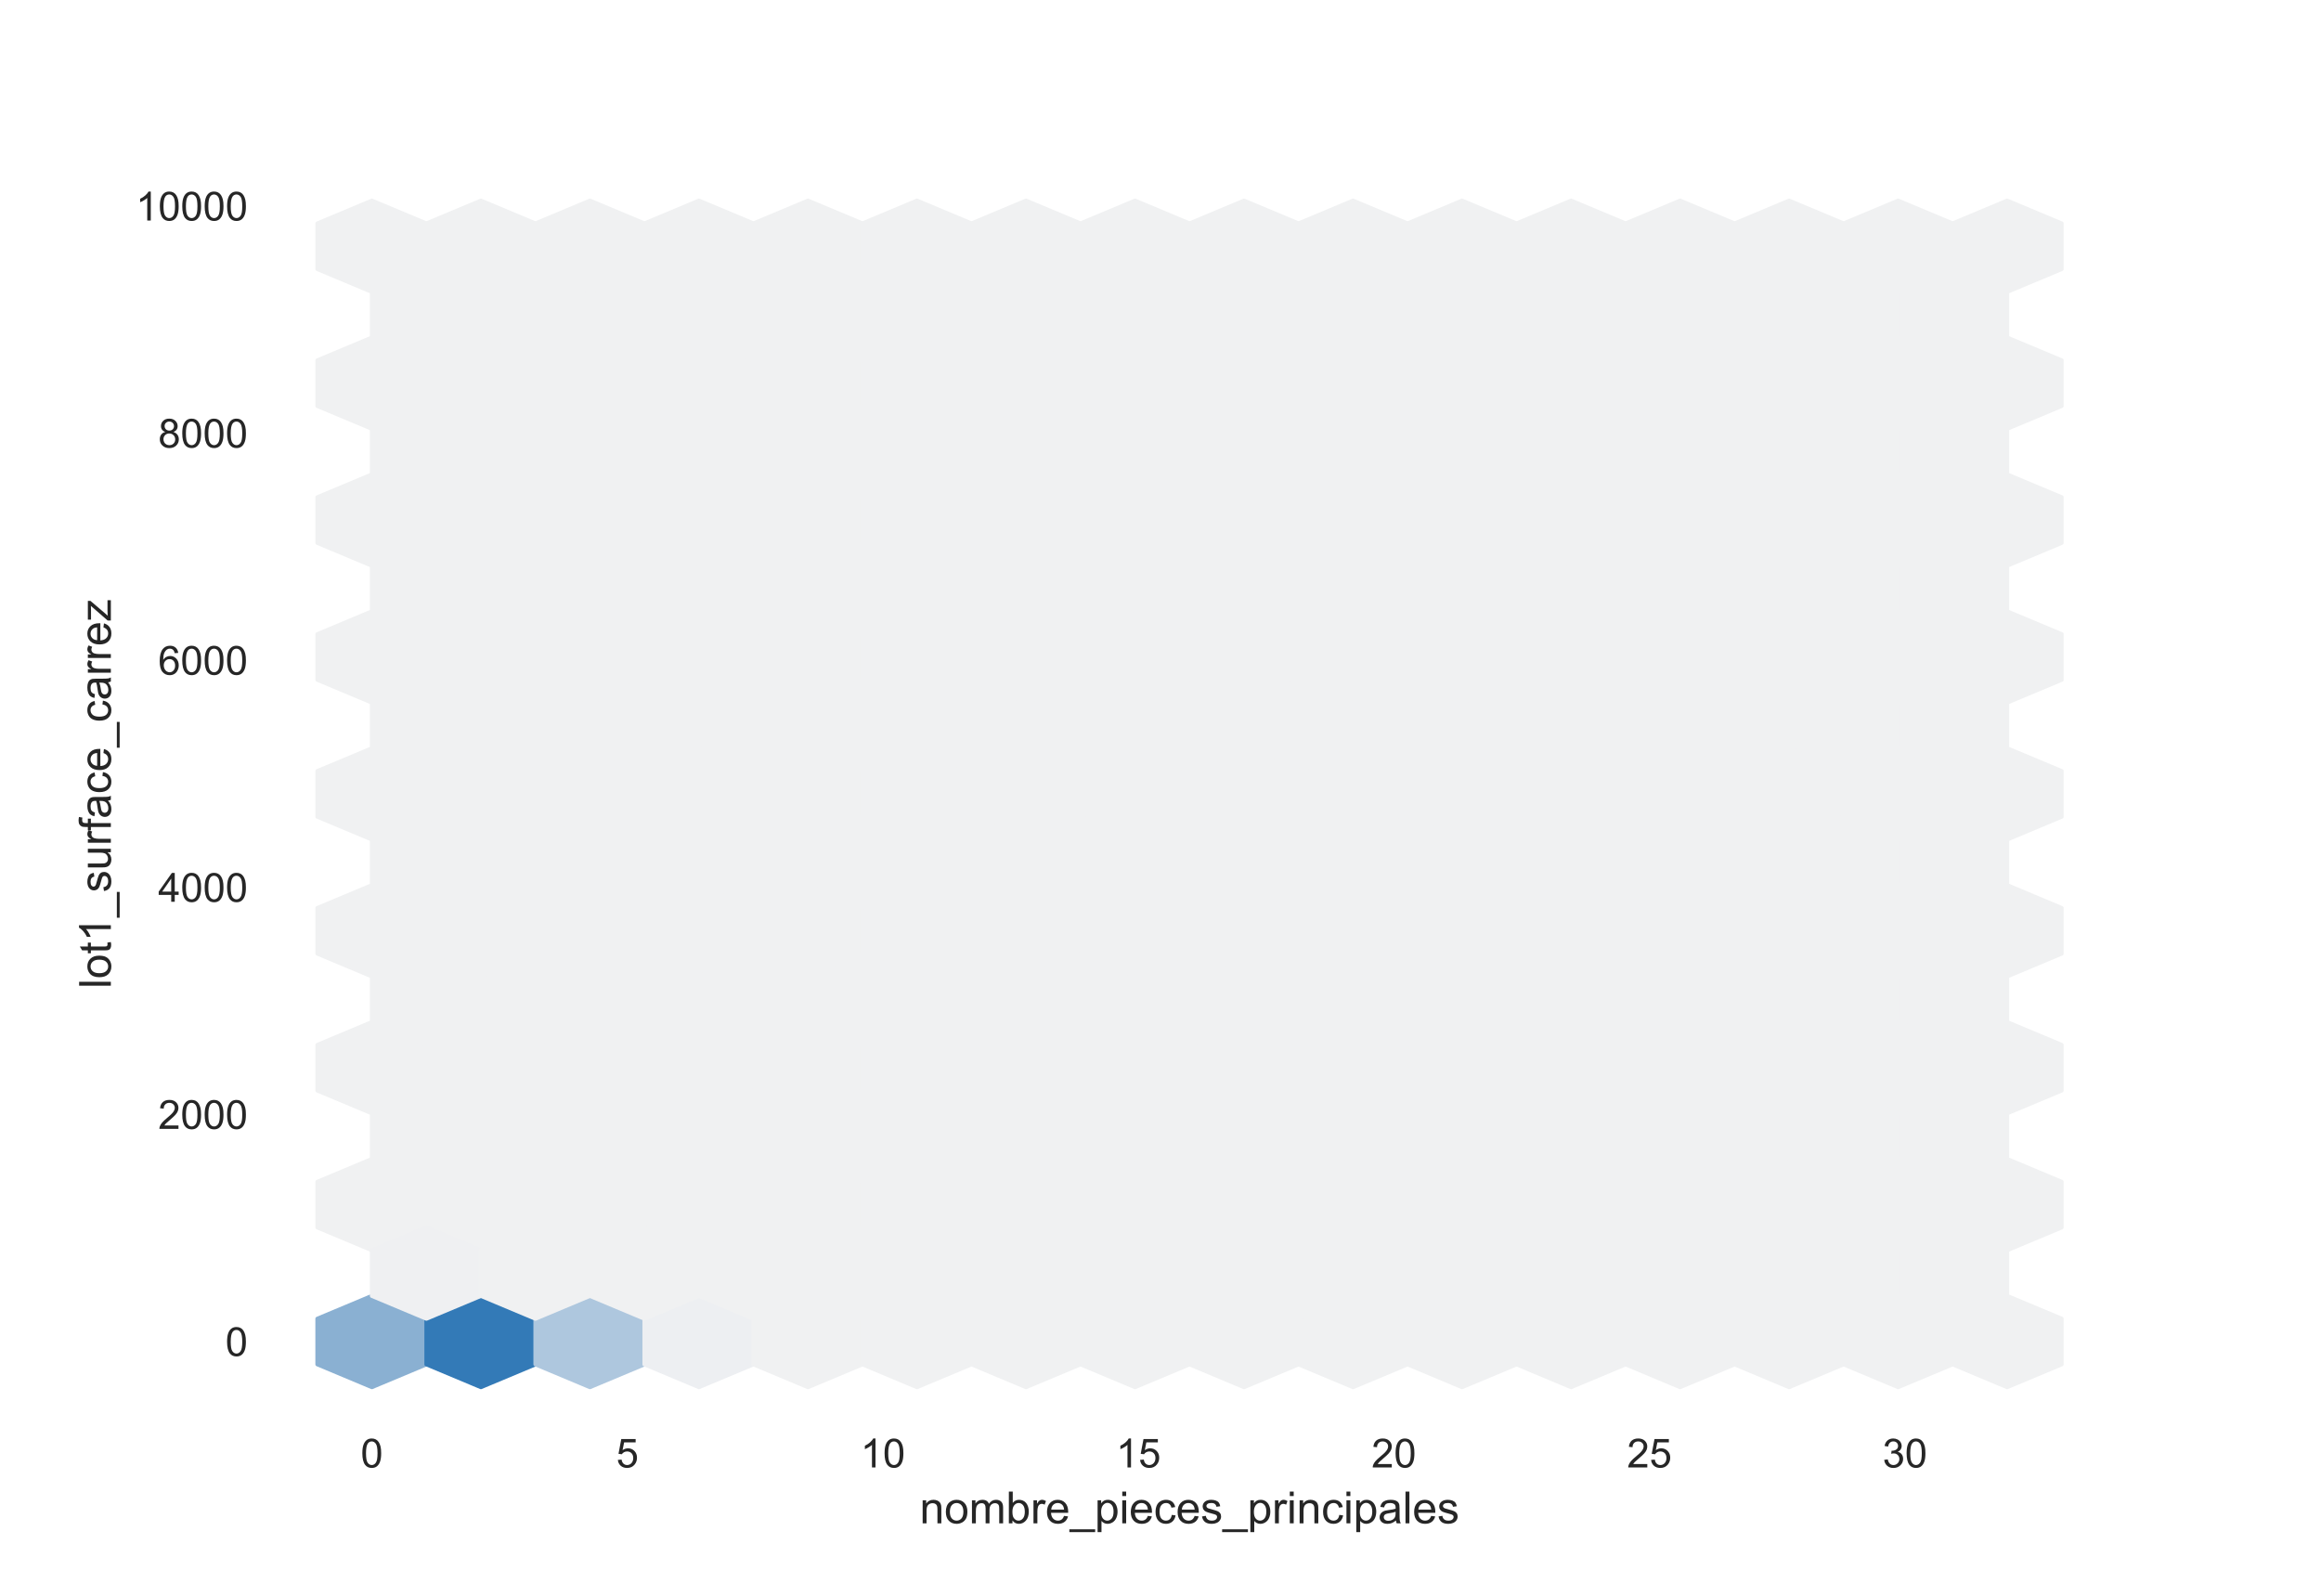 <?xml version="1.0" encoding="utf-8" standalone="no"?>
<!DOCTYPE svg PUBLIC "-//W3C//DTD SVG 1.1//EN"
  "http://www.w3.org/Graphics/SVG/1.1/DTD/svg11.dtd">
<!-- Created with matplotlib (https://matplotlib.org/) -->
<svg height="396pt" version="1.1" viewBox="0 0 576 396" width="576pt" xmlns="http://www.w3.org/2000/svg" xmlns:xlink="http://www.w3.org/1999/xlink">
 <defs>
  <style type="text/css">*{stroke-linecap:butt;stroke-linejoin:round;}</style>
 </defs>
 <g id="figure_1">
  <g id="patch_1">
   <path d="M 0 396 
L 576 396 
L 576 0 
L 0 0 
z
" style="fill:#ffffff;"/>
  </g>
  <g id="axes_1">
   <g id="patch_2">
    <path d="M 72 346.5 
L 518.4 346.5 
L 518.4 47.52 
L 72 47.52 
z
" style="fill:#ffffff;"/>
   </g>
   <g id="matplotlib.axis_1">
    <g id="xtick_1">
     <g id="text_1">
      <!-- 0 -->
      <g style="fill:#262626;" transform="translate(89.51 364.158)scale(0.1 -0.1)">
       <defs>
        <path d="M 4.156 35.297 
Q 4.156 48 6.766 55.734 
Q 9.375 63.484 14.516 67.672 
Q 19.672 71.875 27.484 71.875 
Q 33.25 71.875 37.594 69.547 
Q 41.938 67.234 44.766 62.859 
Q 47.609 58.5 49.219 52.219 
Q 50.828 45.953 50.828 35.297 
Q 50.828 22.703 48.234 14.969 
Q 45.656 7.234 40.5 3 
Q 35.359 -1.219 27.484 -1.219 
Q 17.141 -1.219 11.234 6.203 
Q 4.156 15.141 4.156 35.297 
z
M 13.188 35.297 
Q 13.188 17.672 17.312 11.828 
Q 21.438 6 27.484 6 
Q 33.547 6 37.672 11.859 
Q 41.797 17.719 41.797 35.297 
Q 41.797 52.984 37.672 58.781 
Q 33.547 64.594 27.391 64.594 
Q 21.344 64.594 17.719 59.469 
Q 13.188 52.938 13.188 35.297 
z
" id="ArialMT-48"/>
       </defs>
       <use xlink:href="#ArialMT-48"/>
      </g>
     </g>
    </g>
    <g id="xtick_2">
     <g id="text_2">
      <!-- 5 -->
      <g style="fill:#262626;" transform="translate(152.92 364.158)scale(0.1 -0.1)">
       <defs>
        <path d="M 4.156 18.75 
L 13.375 19.531 
Q 14.406 12.797 18.141 9.391 
Q 21.875 6 27.156 6 
Q 33.5 6 37.891 10.781 
Q 42.281 15.578 42.281 23.484 
Q 42.281 31 38.062 35.344 
Q 33.844 39.703 27 39.703 
Q 22.75 39.703 19.328 37.766 
Q 15.922 35.844 13.969 32.766 
L 5.719 33.844 
L 12.641 70.609 
L 48.25 70.609 
L 48.25 62.203 
L 19.672 62.203 
L 15.828 42.969 
Q 22.266 47.469 29.344 47.469 
Q 38.719 47.469 45.156 40.969 
Q 51.609 34.469 51.609 24.266 
Q 51.609 14.547 45.953 7.469 
Q 39.062 -1.219 27.156 -1.219 
Q 17.391 -1.219 11.203 4.25 
Q 5.031 9.719 4.156 18.75 
z
" id="ArialMT-53"/>
       </defs>
       <use xlink:href="#ArialMT-53"/>
      </g>
     </g>
    </g>
    <g id="xtick_3">
     <g id="text_3">
      <!-- 10 -->
      <g style="fill:#262626;" transform="translate(213.548 364.158)scale(0.1 -0.1)">
       <defs>
        <path d="M 37.25 0 
L 28.469 0 
L 28.469 56 
Q 25.297 52.984 20.141 49.953 
Q 14.984 46.922 10.891 45.406 
L 10.891 53.906 
Q 18.266 57.375 23.781 62.297 
Q 29.297 67.234 31.594 71.875 
L 37.25 71.875 
z
" id="ArialMT-49"/>
       </defs>
       <use xlink:href="#ArialMT-49"/>
       <use x="55.615" xlink:href="#ArialMT-48"/>
      </g>
     </g>
    </g>
    <g id="xtick_4">
     <g id="text_4">
      <!-- 15 -->
      <g style="fill:#262626;" transform="translate(276.957 364.158)scale(0.1 -0.1)">
       <use xlink:href="#ArialMT-49"/>
       <use x="55.615" xlink:href="#ArialMT-53"/>
      </g>
     </g>
    </g>
    <g id="xtick_5">
     <g id="text_5">
      <!-- 20 -->
      <g style="fill:#262626;" transform="translate(340.366 364.158)scale(0.1 -0.1)">
       <defs>
        <path d="M 50.344 8.453 
L 50.344 0 
L 3.031 0 
Q 2.938 3.172 4.047 6.109 
Q 5.859 10.938 9.828 15.625 
Q 13.812 20.312 21.344 26.469 
Q 33.016 36.031 37.109 41.625 
Q 41.219 47.219 41.219 52.203 
Q 41.219 57.422 37.469 61 
Q 33.734 64.594 27.734 64.594 
Q 21.391 64.594 17.578 60.781 
Q 13.766 56.984 13.719 50.25 
L 4.688 51.172 
Q 5.609 61.281 11.656 66.578 
Q 17.719 71.875 27.938 71.875 
Q 38.234 71.875 44.234 66.156 
Q 50.25 60.453 50.25 52 
Q 50.25 47.703 48.484 43.547 
Q 46.734 39.406 42.656 34.812 
Q 38.578 30.219 29.109 22.219 
Q 21.188 15.578 18.938 13.203 
Q 16.703 10.844 15.234 8.453 
z
" id="ArialMT-50"/>
       </defs>
       <use xlink:href="#ArialMT-50"/>
       <use x="55.615" xlink:href="#ArialMT-48"/>
      </g>
     </g>
    </g>
    <g id="xtick_6">
     <g id="text_6">
      <!-- 25 -->
      <g style="fill:#262626;" transform="translate(403.775 364.158)scale(0.1 -0.1)">
       <use xlink:href="#ArialMT-50"/>
       <use x="55.615" xlink:href="#ArialMT-53"/>
      </g>
     </g>
    </g>
    <g id="xtick_7">
     <g id="text_7">
      <!-- 30 -->
      <g style="fill:#262626;" transform="translate(467.185 364.158)scale(0.1 -0.1)">
       <defs>
        <path d="M 4.203 18.891 
L 12.984 20.062 
Q 14.5 12.594 18.141 9.297 
Q 21.781 6 27 6 
Q 33.203 6 37.469 10.297 
Q 41.75 14.594 41.75 20.953 
Q 41.75 27 37.797 30.922 
Q 33.844 34.859 27.734 34.859 
Q 25.25 34.859 21.531 33.891 
L 22.516 41.609 
Q 23.391 41.5 23.922 41.5 
Q 29.547 41.5 34.031 44.422 
Q 38.531 47.359 38.531 53.469 
Q 38.531 58.297 35.25 61.469 
Q 31.984 64.656 26.812 64.656 
Q 21.688 64.656 18.266 61.422 
Q 14.844 58.203 13.875 51.766 
L 5.078 53.328 
Q 6.688 62.156 12.391 67.016 
Q 18.109 71.875 26.609 71.875 
Q 32.469 71.875 37.391 69.359 
Q 42.328 66.844 44.938 62.5 
Q 47.562 58.156 47.562 53.266 
Q 47.562 48.641 45.062 44.828 
Q 42.578 41.016 37.703 38.766 
Q 44.047 37.312 47.562 32.688 
Q 51.078 28.078 51.078 21.141 
Q 51.078 11.766 44.234 5.25 
Q 37.406 -1.266 26.953 -1.266 
Q 17.531 -1.266 11.297 4.344 
Q 5.078 9.969 4.203 18.891 
z
" id="ArialMT-51"/>
       </defs>
       <use xlink:href="#ArialMT-51"/>
       <use x="55.615" xlink:href="#ArialMT-48"/>
      </g>
     </g>
    </g>
    <g id="text_8">
     <!-- nombre_pieces_principales -->
     <g style="fill:#262626;" transform="translate(228.249 378.019)scale(0.11 -0.11)">
      <defs>
       <path d="M 6.594 0 
L 6.594 51.859 
L 14.5 51.859 
L 14.5 44.484 
Q 20.219 53.031 31 53.031 
Q 35.688 53.031 39.625 51.344 
Q 43.562 49.656 45.516 46.922 
Q 47.469 44.188 48.25 40.438 
Q 48.734 37.984 48.734 31.891 
L 48.734 0 
L 39.938 0 
L 39.938 31.547 
Q 39.938 36.922 38.906 39.578 
Q 37.891 42.234 35.281 43.812 
Q 32.672 45.406 29.156 45.406 
Q 23.531 45.406 19.453 41.844 
Q 15.375 38.281 15.375 28.328 
L 15.375 0 
z
" id="ArialMT-110"/>
       <path d="M 3.328 25.922 
Q 3.328 40.328 11.328 47.266 
Q 18.016 53.031 27.641 53.031 
Q 38.328 53.031 45.109 46.016 
Q 51.906 39.016 51.906 26.656 
Q 51.906 16.656 48.906 10.906 
Q 45.906 5.172 40.156 2 
Q 34.422 -1.172 27.641 -1.172 
Q 16.75 -1.172 10.031 5.812 
Q 3.328 12.797 3.328 25.922 
z
M 12.359 25.922 
Q 12.359 15.969 16.703 11.016 
Q 21.047 6.062 27.641 6.062 
Q 34.188 6.062 38.531 11.031 
Q 42.875 16.016 42.875 26.219 
Q 42.875 35.844 38.5 40.797 
Q 34.125 45.75 27.641 45.75 
Q 21.047 45.75 16.703 40.812 
Q 12.359 35.891 12.359 25.922 
z
" id="ArialMT-111"/>
       <path d="M 6.594 0 
L 6.594 51.859 
L 14.453 51.859 
L 14.453 44.578 
Q 16.891 48.391 20.938 50.703 
Q 25 53.031 30.172 53.031 
Q 35.938 53.031 39.625 50.641 
Q 43.312 48.25 44.828 43.953 
Q 50.984 53.031 60.844 53.031 
Q 68.562 53.031 72.703 48.75 
Q 76.859 44.484 76.859 35.594 
L 76.859 0 
L 68.109 0 
L 68.109 32.672 
Q 68.109 37.938 67.25 40.25 
Q 66.406 42.578 64.156 43.984 
Q 61.922 45.406 58.891 45.406 
Q 53.422 45.406 49.797 41.766 
Q 46.188 38.141 46.188 30.125 
L 46.188 0 
L 37.406 0 
L 37.406 33.688 
Q 37.406 39.547 35.25 42.469 
Q 33.109 45.406 28.219 45.406 
Q 24.516 45.406 21.359 43.453 
Q 18.219 41.5 16.797 37.734 
Q 15.375 33.984 15.375 26.906 
L 15.375 0 
z
" id="ArialMT-109"/>
       <path d="M 14.703 0 
L 6.547 0 
L 6.547 71.578 
L 15.328 71.578 
L 15.328 46.047 
Q 20.906 53.031 29.547 53.031 
Q 34.328 53.031 38.594 51.094 
Q 42.875 49.172 45.625 45.672 
Q 48.391 42.188 49.953 37.25 
Q 51.516 32.328 51.516 26.703 
Q 51.516 13.375 44.922 6.094 
Q 38.328 -1.172 29.109 -1.172 
Q 19.922 -1.172 14.703 6.5 
z
M 14.594 26.312 
Q 14.594 17 17.141 12.844 
Q 21.297 6.062 28.375 6.062 
Q 34.125 6.062 38.328 11.062 
Q 42.531 16.062 42.531 25.984 
Q 42.531 36.141 38.5 40.969 
Q 34.469 45.797 28.766 45.797 
Q 23 45.797 18.797 40.797 
Q 14.594 35.797 14.594 26.312 
z
" id="ArialMT-98"/>
       <path d="M 6.5 0 
L 6.5 51.859 
L 14.406 51.859 
L 14.406 44 
Q 17.438 49.516 20 51.266 
Q 22.562 53.031 25.641 53.031 
Q 30.078 53.031 34.672 50.203 
L 31.641 42.047 
Q 28.422 43.953 25.203 43.953 
Q 22.312 43.953 20.016 42.219 
Q 17.719 40.484 16.75 37.406 
Q 15.281 32.719 15.281 27.156 
L 15.281 0 
z
" id="ArialMT-114"/>
       <path d="M 42.094 16.703 
L 51.172 15.578 
Q 49.031 7.625 43.219 3.219 
Q 37.406 -1.172 28.375 -1.172 
Q 17 -1.172 10.328 5.828 
Q 3.656 12.844 3.656 25.484 
Q 3.656 38.578 10.391 45.797 
Q 17.141 53.031 27.875 53.031 
Q 38.281 53.031 44.875 45.953 
Q 51.469 38.875 51.469 26.031 
Q 51.469 25.25 51.422 23.688 
L 12.75 23.688 
Q 13.234 15.141 17.578 10.594 
Q 21.922 6.062 28.422 6.062 
Q 33.25 6.062 36.672 8.594 
Q 40.094 11.141 42.094 16.703 
z
M 13.234 30.906 
L 42.188 30.906 
Q 41.609 37.453 38.875 40.719 
Q 34.672 45.797 27.984 45.797 
Q 21.922 45.797 17.797 41.75 
Q 13.672 37.703 13.234 30.906 
z
" id="ArialMT-101"/>
       <path d="M -1.516 -19.875 
L -1.516 -13.531 
L 56.734 -13.531 
L 56.734 -19.875 
z
" id="ArialMT-95"/>
       <path d="M 6.594 -19.875 
L 6.594 51.859 
L 14.594 51.859 
L 14.594 45.125 
Q 17.438 49.078 21 51.047 
Q 24.562 53.031 29.641 53.031 
Q 36.281 53.031 41.359 49.609 
Q 46.438 46.188 49.016 39.953 
Q 51.609 33.734 51.609 26.312 
Q 51.609 18.359 48.75 11.984 
Q 45.906 5.609 40.453 2.219 
Q 35.016 -1.172 29 -1.172 
Q 24.609 -1.172 21.109 0.688 
Q 17.625 2.547 15.375 5.375 
L 15.375 -19.875 
z
M 14.547 25.641 
Q 14.547 15.625 18.594 10.844 
Q 22.656 6.062 28.422 6.062 
Q 34.281 6.062 38.453 11.016 
Q 42.625 15.969 42.625 26.375 
Q 42.625 36.281 38.547 41.203 
Q 34.469 46.141 28.812 46.141 
Q 23.188 46.141 18.859 40.891 
Q 14.547 35.641 14.547 25.641 
z
" id="ArialMT-112"/>
       <path d="M 6.641 61.469 
L 6.641 71.578 
L 15.438 71.578 
L 15.438 61.469 
z
M 6.641 0 
L 6.641 51.859 
L 15.438 51.859 
L 15.438 0 
z
" id="ArialMT-105"/>
       <path d="M 40.438 19 
L 49.078 17.875 
Q 47.656 8.938 41.812 3.875 
Q 35.984 -1.172 27.484 -1.172 
Q 16.844 -1.172 10.375 5.781 
Q 3.906 12.75 3.906 25.734 
Q 3.906 34.125 6.688 40.422 
Q 9.469 46.734 15.156 49.875 
Q 20.844 53.031 27.547 53.031 
Q 35.984 53.031 41.359 48.75 
Q 46.734 44.484 48.25 36.625 
L 39.703 35.297 
Q 38.484 40.531 35.375 43.156 
Q 32.281 45.797 27.875 45.797 
Q 21.234 45.797 17.078 41.031 
Q 12.938 36.281 12.938 25.984 
Q 12.938 15.531 16.938 10.797 
Q 20.953 6.062 27.391 6.062 
Q 32.562 6.062 36.031 9.234 
Q 39.5 12.406 40.438 19 
z
" id="ArialMT-99"/>
       <path d="M 3.078 15.484 
L 11.766 16.844 
Q 12.5 11.625 15.844 8.844 
Q 19.188 6.062 25.203 6.062 
Q 31.25 6.062 34.172 8.516 
Q 37.109 10.984 37.109 14.312 
Q 37.109 17.281 34.516 19 
Q 32.719 20.172 25.531 21.969 
Q 15.875 24.422 12.141 26.203 
Q 8.406 27.984 6.469 31.125 
Q 4.547 34.281 4.547 38.094 
Q 4.547 41.547 6.125 44.5 
Q 7.719 47.469 10.453 49.422 
Q 12.5 50.922 16.031 51.969 
Q 19.578 53.031 23.641 53.031 
Q 29.734 53.031 34.344 51.266 
Q 38.969 49.516 41.156 46.5 
Q 43.359 43.5 44.188 38.484 
L 35.594 37.312 
Q 35.016 41.312 32.203 43.547 
Q 29.391 45.797 24.266 45.797 
Q 18.219 45.797 15.625 43.797 
Q 13.031 41.797 13.031 39.109 
Q 13.031 37.406 14.109 36.031 
Q 15.188 34.625 17.484 33.688 
Q 18.797 33.203 25.25 31.453 
Q 34.578 28.953 38.25 27.359 
Q 41.938 25.781 44.031 22.75 
Q 46.141 19.734 46.141 15.234 
Q 46.141 10.844 43.578 6.953 
Q 41.016 3.078 36.172 0.953 
Q 31.344 -1.172 25.25 -1.172 
Q 15.141 -1.172 9.844 3.031 
Q 4.547 7.234 3.078 15.484 
z
" id="ArialMT-115"/>
       <path d="M 40.438 6.391 
Q 35.547 2.25 31.031 0.531 
Q 26.516 -1.172 21.344 -1.172 
Q 12.797 -1.172 8.203 3 
Q 3.609 7.172 3.609 13.672 
Q 3.609 17.484 5.344 20.625 
Q 7.078 23.781 9.891 25.688 
Q 12.703 27.594 16.219 28.562 
Q 18.797 29.25 24.031 29.891 
Q 34.672 31.156 39.703 32.906 
Q 39.75 34.719 39.75 35.203 
Q 39.75 40.578 37.25 42.781 
Q 33.891 45.75 27.25 45.75 
Q 21.047 45.75 18.094 43.578 
Q 15.141 41.406 13.719 35.891 
L 5.125 37.062 
Q 6.297 42.578 8.984 45.969 
Q 11.672 49.359 16.75 51.188 
Q 21.828 53.031 28.516 53.031 
Q 35.156 53.031 39.297 51.469 
Q 43.453 49.906 45.406 47.531 
Q 47.359 45.172 48.141 41.547 
Q 48.578 39.312 48.578 33.453 
L 48.578 21.734 
Q 48.578 9.469 49.141 6.219 
Q 49.703 2.984 51.375 0 
L 42.188 0 
Q 40.828 2.734 40.438 6.391 
z
M 39.703 26.031 
Q 34.906 24.078 25.344 22.703 
Q 19.922 21.922 17.672 20.938 
Q 15.438 19.969 14.203 18.094 
Q 12.984 16.219 12.984 13.922 
Q 12.984 10.406 15.641 8.062 
Q 18.312 5.719 23.438 5.719 
Q 28.516 5.719 32.469 7.938 
Q 36.422 10.156 38.281 14.016 
Q 39.703 17 39.703 22.797 
z
" id="ArialMT-97"/>
       <path d="M 6.391 0 
L 6.391 71.578 
L 15.188 71.578 
L 15.188 0 
z
" id="ArialMT-108"/>
      </defs>
      <use xlink:href="#ArialMT-110"/>
      <use x="55.615" xlink:href="#ArialMT-111"/>
      <use x="111.23" xlink:href="#ArialMT-109"/>
      <use x="194.531" xlink:href="#ArialMT-98"/>
      <use x="250.146" xlink:href="#ArialMT-114"/>
      <use x="283.447" xlink:href="#ArialMT-101"/>
      <use x="339.062" xlink:href="#ArialMT-95"/>
      <use x="394.678" xlink:href="#ArialMT-112"/>
      <use x="450.293" xlink:href="#ArialMT-105"/>
      <use x="472.51" xlink:href="#ArialMT-101"/>
      <use x="528.125" xlink:href="#ArialMT-99"/>
      <use x="578.125" xlink:href="#ArialMT-101"/>
      <use x="633.74" xlink:href="#ArialMT-115"/>
      <use x="683.74" xlink:href="#ArialMT-95"/>
      <use x="739.355" xlink:href="#ArialMT-112"/>
      <use x="794.971" xlink:href="#ArialMT-114"/>
      <use x="828.271" xlink:href="#ArialMT-105"/>
      <use x="850.488" xlink:href="#ArialMT-110"/>
      <use x="906.104" xlink:href="#ArialMT-99"/>
      <use x="956.104" xlink:href="#ArialMT-105"/>
      <use x="978.32" xlink:href="#ArialMT-112"/>
      <use x="1033.936" xlink:href="#ArialMT-97"/>
      <use x="1089.551" xlink:href="#ArialMT-108"/>
      <use x="1111.768" xlink:href="#ArialMT-101"/>
      <use x="1167.383" xlink:href="#ArialMT-115"/>
     </g>
    </g>
   </g>
   <g id="matplotlib.axis_2">
    <g id="ytick_1">
     <g id="text_9">
      <!-- 0 -->
      <g style="fill:#262626;" transform="translate(55.939 336.493)scale(0.1 -0.1)">
       <use xlink:href="#ArialMT-48"/>
      </g>
     </g>
    </g>
    <g id="ytick_2">
     <g id="text_10">
      <!-- 2000 -->
      <g style="fill:#262626;" transform="translate(39.256 280.138)scale(0.1 -0.1)">
       <use xlink:href="#ArialMT-50"/>
       <use x="55.615" xlink:href="#ArialMT-48"/>
       <use x="111.23" xlink:href="#ArialMT-48"/>
       <use x="166.846" xlink:href="#ArialMT-48"/>
      </g>
     </g>
    </g>
    <g id="ytick_3">
     <g id="text_11">
      <!-- 4000 -->
      <g style="fill:#262626;" transform="translate(39.256 223.784)scale(0.1 -0.1)">
       <defs>
        <path d="M 32.328 0 
L 32.328 17.141 
L 1.266 17.141 
L 1.266 25.203 
L 33.938 71.578 
L 41.109 71.578 
L 41.109 25.203 
L 50.781 25.203 
L 50.781 17.141 
L 41.109 17.141 
L 41.109 0 
z
M 32.328 25.203 
L 32.328 57.469 
L 9.906 25.203 
z
" id="ArialMT-52"/>
       </defs>
       <use xlink:href="#ArialMT-52"/>
       <use x="55.615" xlink:href="#ArialMT-48"/>
       <use x="111.23" xlink:href="#ArialMT-48"/>
       <use x="166.846" xlink:href="#ArialMT-48"/>
      </g>
     </g>
    </g>
    <g id="ytick_4">
     <g id="text_12">
      <!-- 6000 -->
      <g style="fill:#262626;" transform="translate(39.256 167.429)scale(0.1 -0.1)">
       <defs>
        <path d="M 49.75 54.047 
L 41.016 53.375 
Q 39.844 58.547 37.703 60.891 
Q 34.125 64.656 28.906 64.656 
Q 24.703 64.656 21.531 62.312 
Q 17.391 59.281 14.984 53.469 
Q 12.594 47.656 12.5 36.922 
Q 15.672 41.75 20.266 44.094 
Q 24.859 46.438 29.891 46.438 
Q 38.672 46.438 44.844 39.969 
Q 51.031 33.5 51.031 23.25 
Q 51.031 16.5 48.125 10.719 
Q 45.219 4.938 40.141 1.859 
Q 35.062 -1.219 28.609 -1.219 
Q 17.625 -1.219 10.688 6.859 
Q 3.766 14.938 3.766 33.5 
Q 3.766 54.25 11.422 63.672 
Q 18.109 71.875 29.438 71.875 
Q 37.891 71.875 43.281 67.141 
Q 48.688 62.406 49.75 54.047 
z
M 13.875 23.188 
Q 13.875 18.656 15.797 14.5 
Q 17.719 10.359 21.188 8.172 
Q 24.656 6 28.469 6 
Q 34.031 6 38.031 10.484 
Q 42.047 14.984 42.047 22.703 
Q 42.047 30.125 38.078 34.391 
Q 34.125 38.672 28.125 38.672 
Q 22.172 38.672 18.016 34.391 
Q 13.875 30.125 13.875 23.188 
z
" id="ArialMT-54"/>
       </defs>
       <use xlink:href="#ArialMT-54"/>
       <use x="55.615" xlink:href="#ArialMT-48"/>
       <use x="111.23" xlink:href="#ArialMT-48"/>
       <use x="166.846" xlink:href="#ArialMT-48"/>
      </g>
     </g>
    </g>
    <g id="ytick_5">
     <g id="text_13">
      <!-- 8000 -->
      <g style="fill:#262626;" transform="translate(39.256 111.074)scale(0.1 -0.1)">
       <defs>
        <path d="M 17.672 38.812 
Q 12.203 40.828 9.562 44.531 
Q 6.938 48.25 6.938 53.422 
Q 6.938 61.234 12.547 66.547 
Q 18.172 71.875 27.484 71.875 
Q 36.859 71.875 42.578 66.422 
Q 48.297 60.984 48.297 53.172 
Q 48.297 48.188 45.672 44.5 
Q 43.062 40.828 37.75 38.812 
Q 44.344 36.672 47.781 31.875 
Q 51.219 27.094 51.219 20.453 
Q 51.219 11.281 44.719 5.031 
Q 38.234 -1.219 27.641 -1.219 
Q 17.047 -1.219 10.547 5.047 
Q 4.047 11.328 4.047 20.703 
Q 4.047 27.688 7.594 32.391 
Q 11.141 37.109 17.672 38.812 
z
M 15.922 53.719 
Q 15.922 48.641 19.188 45.406 
Q 22.469 42.188 27.688 42.188 
Q 32.766 42.188 36.016 45.375 
Q 39.266 48.578 39.266 53.219 
Q 39.266 58.062 35.906 61.359 
Q 32.562 64.656 27.594 64.656 
Q 22.562 64.656 19.234 61.422 
Q 15.922 58.203 15.922 53.719 
z
M 13.094 20.656 
Q 13.094 16.891 14.875 13.375 
Q 16.656 9.859 20.172 7.922 
Q 23.688 6 27.734 6 
Q 34.031 6 38.125 10.047 
Q 42.234 14.109 42.234 20.359 
Q 42.234 26.703 38.016 30.859 
Q 33.797 35.016 27.438 35.016 
Q 21.234 35.016 17.156 30.906 
Q 13.094 26.812 13.094 20.656 
z
" id="ArialMT-56"/>
       </defs>
       <use xlink:href="#ArialMT-56"/>
       <use x="55.615" xlink:href="#ArialMT-48"/>
       <use x="111.23" xlink:href="#ArialMT-48"/>
       <use x="166.846" xlink:href="#ArialMT-48"/>
      </g>
     </g>
    </g>
    <g id="ytick_6">
     <g id="text_14">
      <!-- 10000 -->
      <g style="fill:#262626;" transform="translate(33.695 54.72)scale(0.1 -0.1)">
       <use xlink:href="#ArialMT-49"/>
       <use x="55.615" xlink:href="#ArialMT-48"/>
       <use x="111.23" xlink:href="#ArialMT-48"/>
       <use x="166.846" xlink:href="#ArialMT-48"/>
       <use x="222.461" xlink:href="#ArialMT-48"/>
      </g>
     </g>
    </g>
    <g id="text_15">
     <!-- lot1_surface_carrez -->
     <g style="fill:#262626;" transform="translate(27.509 245.309)rotate(-90)scale(0.11 -0.11)">
      <defs>
       <path d="M 25.781 7.859 
L 27.047 0.094 
Q 23.344 -0.688 20.406 -0.688 
Q 15.625 -0.688 12.984 0.828 
Q 10.359 2.344 9.281 4.812 
Q 8.203 7.281 8.203 15.188 
L 8.203 45.016 
L 1.766 45.016 
L 1.766 51.859 
L 8.203 51.859 
L 8.203 64.703 
L 16.938 69.969 
L 16.938 51.859 
L 25.781 51.859 
L 25.781 45.016 
L 16.938 45.016 
L 16.938 14.703 
Q 16.938 10.938 17.406 9.859 
Q 17.875 8.797 18.922 8.156 
Q 19.969 7.516 21.922 7.516 
Q 23.391 7.516 25.781 7.859 
z
" id="ArialMT-116"/>
       <path d="M 40.578 0 
L 40.578 7.625 
Q 34.516 -1.172 24.125 -1.172 
Q 19.531 -1.172 15.547 0.578 
Q 11.578 2.344 9.641 5 
Q 7.719 7.672 6.938 11.531 
Q 6.391 14.109 6.391 19.734 
L 6.391 51.859 
L 15.188 51.859 
L 15.188 23.094 
Q 15.188 16.219 15.719 13.812 
Q 16.547 10.359 19.234 8.375 
Q 21.922 6.391 25.875 6.391 
Q 29.828 6.391 33.297 8.422 
Q 36.766 10.453 38.203 13.938 
Q 39.656 17.438 39.656 24.078 
L 39.656 51.859 
L 48.438 51.859 
L 48.438 0 
z
" id="ArialMT-117"/>
       <path d="M 8.688 0 
L 8.688 45.016 
L 0.922 45.016 
L 0.922 51.859 
L 8.688 51.859 
L 8.688 57.375 
Q 8.688 62.594 9.625 65.141 
Q 10.891 68.562 14.078 70.672 
Q 17.281 72.797 23.047 72.797 
Q 26.766 72.797 31.25 71.922 
L 29.938 64.266 
Q 27.203 64.75 24.75 64.75 
Q 20.75 64.75 19.094 63.031 
Q 17.438 61.328 17.438 56.641 
L 17.438 51.859 
L 27.547 51.859 
L 27.547 45.016 
L 17.438 45.016 
L 17.438 0 
z
" id="ArialMT-102"/>
       <path d="M 1.953 0 
L 1.953 7.125 
L 34.969 45.016 
Q 29.344 44.734 25.047 44.734 
L 3.906 44.734 
L 3.906 51.859 
L 46.297 51.859 
L 46.297 46.047 
L 18.219 13.141 
L 12.797 7.125 
Q 18.703 7.562 23.875 7.562 
L 47.859 7.562 
L 47.859 0 
z
" id="ArialMT-122"/>
      </defs>
      <use xlink:href="#ArialMT-108"/>
      <use x="22.217" xlink:href="#ArialMT-111"/>
      <use x="77.832" xlink:href="#ArialMT-116"/>
      <use x="105.615" xlink:href="#ArialMT-49"/>
      <use x="161.23" xlink:href="#ArialMT-95"/>
      <use x="216.846" xlink:href="#ArialMT-115"/>
      <use x="266.846" xlink:href="#ArialMT-117"/>
      <use x="322.461" xlink:href="#ArialMT-114"/>
      <use x="355.762" xlink:href="#ArialMT-102"/>
      <use x="383.545" xlink:href="#ArialMT-97"/>
      <use x="439.16" xlink:href="#ArialMT-99"/>
      <use x="489.16" xlink:href="#ArialMT-101"/>
      <use x="544.775" xlink:href="#ArialMT-95"/>
      <use x="600.391" xlink:href="#ArialMT-99"/>
      <use x="650.391" xlink:href="#ArialMT-97"/>
      <use x="706.006" xlink:href="#ArialMT-114"/>
      <use x="739.307" xlink:href="#ArialMT-114"/>
      <use x="772.607" xlink:href="#ArialMT-101"/>
      <use x="828.223" xlink:href="#ArialMT-122"/>
     </g>
    </g>
   </g>
   <g id="PolyCollection_1">
    <defs>
     <path d="M 105.818 -57.424 
L 105.818 -68.749 
L 92.291 -74.411 
L 78.764 -68.749 
L 78.764 -57.424 
L 92.291 -51.761 
z
" id="C0_0_87b1d41c29"/>
    </defs>
    <g clip-path="url(#pd21da7b80a)">
     <use style="fill:#8ab0d2;stroke:#8ab0d2;" x="-0" xlink:href="#C0_0_87b1d41c29" y="395.996"/>
    </g>
    <g clip-path="url(#pd21da7b80a)">
     <use style="fill:#f0f1f2;stroke:#f0f1f2;" x="-0" xlink:href="#C0_0_87b1d41c29" y="362.021"/>
    </g>
    <g clip-path="url(#pd21da7b80a)">
     <use style="fill:#f0f1f2;stroke:#f0f1f2;" x="-0" xlink:href="#C0_0_87b1d41c29" y="328.046"/>
    </g>
    <g clip-path="url(#pd21da7b80a)">
     <use style="fill:#f0f1f2;stroke:#f0f1f2;" x="-0" xlink:href="#C0_0_87b1d41c29" y="294.071"/>
    </g>
    <g clip-path="url(#pd21da7b80a)">
     <use style="fill:#f0f1f2;stroke:#f0f1f2;" x="-0" xlink:href="#C0_0_87b1d41c29" y="260.096"/>
    </g>
    <g clip-path="url(#pd21da7b80a)">
     <use style="fill:#f0f1f2;stroke:#f0f1f2;" x="-0" xlink:href="#C0_0_87b1d41c29" y="226.121"/>
    </g>
    <g clip-path="url(#pd21da7b80a)">
     <use style="fill:#f0f1f2;stroke:#f0f1f2;" x="-0" xlink:href="#C0_0_87b1d41c29" y="192.146"/>
    </g>
    <g clip-path="url(#pd21da7b80a)">
     <use style="fill:#f0f1f2;stroke:#f0f1f2;" x="-0" xlink:href="#C0_0_87b1d41c29" y="158.171"/>
    </g>
    <g clip-path="url(#pd21da7b80a)">
     <use style="fill:#f0f1f2;stroke:#f0f1f2;" x="-0" xlink:href="#C0_0_87b1d41c29" y="124.196"/>
    </g>
    <g clip-path="url(#pd21da7b80a)">
     <use style="fill:#337ab7;stroke:#337ab7;" x="27.055" xlink:href="#C0_0_87b1d41c29" y="395.996"/>
    </g>
    <g clip-path="url(#pd21da7b80a)">
     <use style="fill:#f0f1f2;stroke:#f0f1f2;" x="27.055" xlink:href="#C0_0_87b1d41c29" y="362.021"/>
    </g>
    <g clip-path="url(#pd21da7b80a)">
     <use style="fill:#f0f1f2;stroke:#f0f1f2;" x="27.055" xlink:href="#C0_0_87b1d41c29" y="328.046"/>
    </g>
    <g clip-path="url(#pd21da7b80a)">
     <use style="fill:#f0f1f2;stroke:#f0f1f2;" x="27.055" xlink:href="#C0_0_87b1d41c29" y="294.071"/>
    </g>
    <g clip-path="url(#pd21da7b80a)">
     <use style="fill:#f0f1f2;stroke:#f0f1f2;" x="27.055" xlink:href="#C0_0_87b1d41c29" y="260.096"/>
    </g>
    <g clip-path="url(#pd21da7b80a)">
     <use style="fill:#f0f1f2;stroke:#f0f1f2;" x="27.055" xlink:href="#C0_0_87b1d41c29" y="226.121"/>
    </g>
    <g clip-path="url(#pd21da7b80a)">
     <use style="fill:#f0f1f2;stroke:#f0f1f2;" x="27.055" xlink:href="#C0_0_87b1d41c29" y="192.146"/>
    </g>
    <g clip-path="url(#pd21da7b80a)">
     <use style="fill:#f0f1f2;stroke:#f0f1f2;" x="27.055" xlink:href="#C0_0_87b1d41c29" y="158.171"/>
    </g>
    <g clip-path="url(#pd21da7b80a)">
     <use style="fill:#f0f1f2;stroke:#f0f1f2;" x="27.055" xlink:href="#C0_0_87b1d41c29" y="124.196"/>
    </g>
    <g clip-path="url(#pd21da7b80a)">
     <use style="fill:#aec7de;stroke:#aec7de;" x="54.109" xlink:href="#C0_0_87b1d41c29" y="395.996"/>
    </g>
    <g clip-path="url(#pd21da7b80a)">
     <use style="fill:#f0f1f2;stroke:#f0f1f2;" x="54.109" xlink:href="#C0_0_87b1d41c29" y="362.021"/>
    </g>
    <g clip-path="url(#pd21da7b80a)">
     <use style="fill:#f0f1f2;stroke:#f0f1f2;" x="54.109" xlink:href="#C0_0_87b1d41c29" y="328.046"/>
    </g>
    <g clip-path="url(#pd21da7b80a)">
     <use style="fill:#f0f1f2;stroke:#f0f1f2;" x="54.109" xlink:href="#C0_0_87b1d41c29" y="294.071"/>
    </g>
    <g clip-path="url(#pd21da7b80a)">
     <use style="fill:#f0f1f2;stroke:#f0f1f2;" x="54.109" xlink:href="#C0_0_87b1d41c29" y="260.096"/>
    </g>
    <g clip-path="url(#pd21da7b80a)">
     <use style="fill:#f0f1f2;stroke:#f0f1f2;" x="54.109" xlink:href="#C0_0_87b1d41c29" y="226.121"/>
    </g>
    <g clip-path="url(#pd21da7b80a)">
     <use style="fill:#f0f1f2;stroke:#f0f1f2;" x="54.109" xlink:href="#C0_0_87b1d41c29" y="192.146"/>
    </g>
    <g clip-path="url(#pd21da7b80a)">
     <use style="fill:#f0f1f2;stroke:#f0f1f2;" x="54.109" xlink:href="#C0_0_87b1d41c29" y="158.171"/>
    </g>
    <g clip-path="url(#pd21da7b80a)">
     <use style="fill:#f0f1f2;stroke:#f0f1f2;" x="54.109" xlink:href="#C0_0_87b1d41c29" y="124.196"/>
    </g>
    <g clip-path="url(#pd21da7b80a)">
     <use style="fill:#edeff2;stroke:#edeff2;" x="81.164" xlink:href="#C0_0_87b1d41c29" y="395.996"/>
    </g>
    <g clip-path="url(#pd21da7b80a)">
     <use style="fill:#f0f1f2;stroke:#f0f1f2;" x="81.164" xlink:href="#C0_0_87b1d41c29" y="362.021"/>
    </g>
    <g clip-path="url(#pd21da7b80a)">
     <use style="fill:#f0f1f2;stroke:#f0f1f2;" x="81.164" xlink:href="#C0_0_87b1d41c29" y="328.046"/>
    </g>
    <g clip-path="url(#pd21da7b80a)">
     <use style="fill:#f0f1f2;stroke:#f0f1f2;" x="81.164" xlink:href="#C0_0_87b1d41c29" y="294.071"/>
    </g>
    <g clip-path="url(#pd21da7b80a)">
     <use style="fill:#f0f1f2;stroke:#f0f1f2;" x="81.164" xlink:href="#C0_0_87b1d41c29" y="260.096"/>
    </g>
    <g clip-path="url(#pd21da7b80a)">
     <use style="fill:#f0f1f2;stroke:#f0f1f2;" x="81.164" xlink:href="#C0_0_87b1d41c29" y="226.121"/>
    </g>
    <g clip-path="url(#pd21da7b80a)">
     <use style="fill:#f0f1f2;stroke:#f0f1f2;" x="81.164" xlink:href="#C0_0_87b1d41c29" y="192.146"/>
    </g>
    <g clip-path="url(#pd21da7b80a)">
     <use style="fill:#f0f1f2;stroke:#f0f1f2;" x="81.164" xlink:href="#C0_0_87b1d41c29" y="158.171"/>
    </g>
    <g clip-path="url(#pd21da7b80a)">
     <use style="fill:#f0f1f2;stroke:#f0f1f2;" x="81.164" xlink:href="#C0_0_87b1d41c29" y="124.196"/>
    </g>
    <g clip-path="url(#pd21da7b80a)">
     <use style="fill:#f0f1f2;stroke:#f0f1f2;" x="108.218" xlink:href="#C0_0_87b1d41c29" y="395.996"/>
    </g>
    <g clip-path="url(#pd21da7b80a)">
     <use style="fill:#f0f1f2;stroke:#f0f1f2;" x="108.218" xlink:href="#C0_0_87b1d41c29" y="362.021"/>
    </g>
    <g clip-path="url(#pd21da7b80a)">
     <use style="fill:#f0f1f2;stroke:#f0f1f2;" x="108.218" xlink:href="#C0_0_87b1d41c29" y="328.046"/>
    </g>
    <g clip-path="url(#pd21da7b80a)">
     <use style="fill:#f0f1f2;stroke:#f0f1f2;" x="108.218" xlink:href="#C0_0_87b1d41c29" y="294.071"/>
    </g>
    <g clip-path="url(#pd21da7b80a)">
     <use style="fill:#f0f1f2;stroke:#f0f1f2;" x="108.218" xlink:href="#C0_0_87b1d41c29" y="260.096"/>
    </g>
    <g clip-path="url(#pd21da7b80a)">
     <use style="fill:#f0f1f2;stroke:#f0f1f2;" x="108.218" xlink:href="#C0_0_87b1d41c29" y="226.121"/>
    </g>
    <g clip-path="url(#pd21da7b80a)">
     <use style="fill:#f0f1f2;stroke:#f0f1f2;" x="108.218" xlink:href="#C0_0_87b1d41c29" y="192.146"/>
    </g>
    <g clip-path="url(#pd21da7b80a)">
     <use style="fill:#f0f1f2;stroke:#f0f1f2;" x="108.218" xlink:href="#C0_0_87b1d41c29" y="158.171"/>
    </g>
    <g clip-path="url(#pd21da7b80a)">
     <use style="fill:#f0f1f2;stroke:#f0f1f2;" x="108.218" xlink:href="#C0_0_87b1d41c29" y="124.196"/>
    </g>
    <g clip-path="url(#pd21da7b80a)">
     <use style="fill:#f0f1f2;stroke:#f0f1f2;" x="135.273" xlink:href="#C0_0_87b1d41c29" y="395.996"/>
    </g>
    <g clip-path="url(#pd21da7b80a)">
     <use style="fill:#f0f1f2;stroke:#f0f1f2;" x="135.273" xlink:href="#C0_0_87b1d41c29" y="362.021"/>
    </g>
    <g clip-path="url(#pd21da7b80a)">
     <use style="fill:#f0f1f2;stroke:#f0f1f2;" x="135.273" xlink:href="#C0_0_87b1d41c29" y="328.046"/>
    </g>
    <g clip-path="url(#pd21da7b80a)">
     <use style="fill:#f0f1f2;stroke:#f0f1f2;" x="135.273" xlink:href="#C0_0_87b1d41c29" y="294.071"/>
    </g>
    <g clip-path="url(#pd21da7b80a)">
     <use style="fill:#f0f1f2;stroke:#f0f1f2;" x="135.273" xlink:href="#C0_0_87b1d41c29" y="260.096"/>
    </g>
    <g clip-path="url(#pd21da7b80a)">
     <use style="fill:#f0f1f2;stroke:#f0f1f2;" x="135.273" xlink:href="#C0_0_87b1d41c29" y="226.121"/>
    </g>
    <g clip-path="url(#pd21da7b80a)">
     <use style="fill:#f0f1f2;stroke:#f0f1f2;" x="135.273" xlink:href="#C0_0_87b1d41c29" y="192.146"/>
    </g>
    <g clip-path="url(#pd21da7b80a)">
     <use style="fill:#f0f1f2;stroke:#f0f1f2;" x="135.273" xlink:href="#C0_0_87b1d41c29" y="158.171"/>
    </g>
    <g clip-path="url(#pd21da7b80a)">
     <use style="fill:#f0f1f2;stroke:#f0f1f2;" x="135.273" xlink:href="#C0_0_87b1d41c29" y="124.196"/>
    </g>
    <g clip-path="url(#pd21da7b80a)">
     <use style="fill:#f0f1f2;stroke:#f0f1f2;" x="162.327" xlink:href="#C0_0_87b1d41c29" y="395.996"/>
    </g>
    <g clip-path="url(#pd21da7b80a)">
     <use style="fill:#f0f1f2;stroke:#f0f1f2;" x="162.327" xlink:href="#C0_0_87b1d41c29" y="362.021"/>
    </g>
    <g clip-path="url(#pd21da7b80a)">
     <use style="fill:#f0f1f2;stroke:#f0f1f2;" x="162.327" xlink:href="#C0_0_87b1d41c29" y="328.046"/>
    </g>
    <g clip-path="url(#pd21da7b80a)">
     <use style="fill:#f0f1f2;stroke:#f0f1f2;" x="162.327" xlink:href="#C0_0_87b1d41c29" y="294.071"/>
    </g>
    <g clip-path="url(#pd21da7b80a)">
     <use style="fill:#f0f1f2;stroke:#f0f1f2;" x="162.327" xlink:href="#C0_0_87b1d41c29" y="260.096"/>
    </g>
    <g clip-path="url(#pd21da7b80a)">
     <use style="fill:#f0f1f2;stroke:#f0f1f2;" x="162.327" xlink:href="#C0_0_87b1d41c29" y="226.121"/>
    </g>
    <g clip-path="url(#pd21da7b80a)">
     <use style="fill:#f0f1f2;stroke:#f0f1f2;" x="162.327" xlink:href="#C0_0_87b1d41c29" y="192.146"/>
    </g>
    <g clip-path="url(#pd21da7b80a)">
     <use style="fill:#f0f1f2;stroke:#f0f1f2;" x="162.327" xlink:href="#C0_0_87b1d41c29" y="158.171"/>
    </g>
    <g clip-path="url(#pd21da7b80a)">
     <use style="fill:#f0f1f2;stroke:#f0f1f2;" x="162.327" xlink:href="#C0_0_87b1d41c29" y="124.196"/>
    </g>
    <g clip-path="url(#pd21da7b80a)">
     <use style="fill:#f0f1f2;stroke:#f0f1f2;" x="189.382" xlink:href="#C0_0_87b1d41c29" y="395.996"/>
    </g>
    <g clip-path="url(#pd21da7b80a)">
     <use style="fill:#f0f1f2;stroke:#f0f1f2;" x="189.382" xlink:href="#C0_0_87b1d41c29" y="362.021"/>
    </g>
    <g clip-path="url(#pd21da7b80a)">
     <use style="fill:#f0f1f2;stroke:#f0f1f2;" x="189.382" xlink:href="#C0_0_87b1d41c29" y="328.046"/>
    </g>
    <g clip-path="url(#pd21da7b80a)">
     <use style="fill:#f0f1f2;stroke:#f0f1f2;" x="189.382" xlink:href="#C0_0_87b1d41c29" y="294.071"/>
    </g>
    <g clip-path="url(#pd21da7b80a)">
     <use style="fill:#f0f1f2;stroke:#f0f1f2;" x="189.382" xlink:href="#C0_0_87b1d41c29" y="260.096"/>
    </g>
    <g clip-path="url(#pd21da7b80a)">
     <use style="fill:#f0f1f2;stroke:#f0f1f2;" x="189.382" xlink:href="#C0_0_87b1d41c29" y="226.121"/>
    </g>
    <g clip-path="url(#pd21da7b80a)">
     <use style="fill:#f0f1f2;stroke:#f0f1f2;" x="189.382" xlink:href="#C0_0_87b1d41c29" y="192.146"/>
    </g>
    <g clip-path="url(#pd21da7b80a)">
     <use style="fill:#f0f1f2;stroke:#f0f1f2;" x="189.382" xlink:href="#C0_0_87b1d41c29" y="158.171"/>
    </g>
    <g clip-path="url(#pd21da7b80a)">
     <use style="fill:#f0f1f2;stroke:#f0f1f2;" x="189.382" xlink:href="#C0_0_87b1d41c29" y="124.196"/>
    </g>
    <g clip-path="url(#pd21da7b80a)">
     <use style="fill:#f0f1f2;stroke:#f0f1f2;" x="216.436" xlink:href="#C0_0_87b1d41c29" y="395.996"/>
    </g>
    <g clip-path="url(#pd21da7b80a)">
     <use style="fill:#f0f1f2;stroke:#f0f1f2;" x="216.436" xlink:href="#C0_0_87b1d41c29" y="362.021"/>
    </g>
    <g clip-path="url(#pd21da7b80a)">
     <use style="fill:#f0f1f2;stroke:#f0f1f2;" x="216.436" xlink:href="#C0_0_87b1d41c29" y="328.046"/>
    </g>
    <g clip-path="url(#pd21da7b80a)">
     <use style="fill:#f0f1f2;stroke:#f0f1f2;" x="216.436" xlink:href="#C0_0_87b1d41c29" y="294.071"/>
    </g>
    <g clip-path="url(#pd21da7b80a)">
     <use style="fill:#f0f1f2;stroke:#f0f1f2;" x="216.436" xlink:href="#C0_0_87b1d41c29" y="260.096"/>
    </g>
    <g clip-path="url(#pd21da7b80a)">
     <use style="fill:#f0f1f2;stroke:#f0f1f2;" x="216.436" xlink:href="#C0_0_87b1d41c29" y="226.121"/>
    </g>
    <g clip-path="url(#pd21da7b80a)">
     <use style="fill:#f0f1f2;stroke:#f0f1f2;" x="216.436" xlink:href="#C0_0_87b1d41c29" y="192.146"/>
    </g>
    <g clip-path="url(#pd21da7b80a)">
     <use style="fill:#f0f1f2;stroke:#f0f1f2;" x="216.436" xlink:href="#C0_0_87b1d41c29" y="158.171"/>
    </g>
    <g clip-path="url(#pd21da7b80a)">
     <use style="fill:#f0f1f2;stroke:#f0f1f2;" x="216.436" xlink:href="#C0_0_87b1d41c29" y="124.196"/>
    </g>
    <g clip-path="url(#pd21da7b80a)">
     <use style="fill:#f0f1f2;stroke:#f0f1f2;" x="243.491" xlink:href="#C0_0_87b1d41c29" y="395.996"/>
    </g>
    <g clip-path="url(#pd21da7b80a)">
     <use style="fill:#f0f1f2;stroke:#f0f1f2;" x="243.491" xlink:href="#C0_0_87b1d41c29" y="362.021"/>
    </g>
    <g clip-path="url(#pd21da7b80a)">
     <use style="fill:#f0f1f2;stroke:#f0f1f2;" x="243.491" xlink:href="#C0_0_87b1d41c29" y="328.046"/>
    </g>
    <g clip-path="url(#pd21da7b80a)">
     <use style="fill:#f0f1f2;stroke:#f0f1f2;" x="243.491" xlink:href="#C0_0_87b1d41c29" y="294.071"/>
    </g>
    <g clip-path="url(#pd21da7b80a)">
     <use style="fill:#f0f1f2;stroke:#f0f1f2;" x="243.491" xlink:href="#C0_0_87b1d41c29" y="260.096"/>
    </g>
    <g clip-path="url(#pd21da7b80a)">
     <use style="fill:#f0f1f2;stroke:#f0f1f2;" x="243.491" xlink:href="#C0_0_87b1d41c29" y="226.121"/>
    </g>
    <g clip-path="url(#pd21da7b80a)">
     <use style="fill:#f0f1f2;stroke:#f0f1f2;" x="243.491" xlink:href="#C0_0_87b1d41c29" y="192.146"/>
    </g>
    <g clip-path="url(#pd21da7b80a)">
     <use style="fill:#f0f1f2;stroke:#f0f1f2;" x="243.491" xlink:href="#C0_0_87b1d41c29" y="158.171"/>
    </g>
    <g clip-path="url(#pd21da7b80a)">
     <use style="fill:#f0f1f2;stroke:#f0f1f2;" x="243.491" xlink:href="#C0_0_87b1d41c29" y="124.196"/>
    </g>
    <g clip-path="url(#pd21da7b80a)">
     <use style="fill:#f0f1f2;stroke:#f0f1f2;" x="270.545" xlink:href="#C0_0_87b1d41c29" y="395.996"/>
    </g>
    <g clip-path="url(#pd21da7b80a)">
     <use style="fill:#f0f1f2;stroke:#f0f1f2;" x="270.545" xlink:href="#C0_0_87b1d41c29" y="362.021"/>
    </g>
    <g clip-path="url(#pd21da7b80a)">
     <use style="fill:#f0f1f2;stroke:#f0f1f2;" x="270.545" xlink:href="#C0_0_87b1d41c29" y="328.046"/>
    </g>
    <g clip-path="url(#pd21da7b80a)">
     <use style="fill:#f0f1f2;stroke:#f0f1f2;" x="270.545" xlink:href="#C0_0_87b1d41c29" y="294.071"/>
    </g>
    <g clip-path="url(#pd21da7b80a)">
     <use style="fill:#f0f1f2;stroke:#f0f1f2;" x="270.545" xlink:href="#C0_0_87b1d41c29" y="260.096"/>
    </g>
    <g clip-path="url(#pd21da7b80a)">
     <use style="fill:#f0f1f2;stroke:#f0f1f2;" x="270.545" xlink:href="#C0_0_87b1d41c29" y="226.121"/>
    </g>
    <g clip-path="url(#pd21da7b80a)">
     <use style="fill:#f0f1f2;stroke:#f0f1f2;" x="270.545" xlink:href="#C0_0_87b1d41c29" y="192.146"/>
    </g>
    <g clip-path="url(#pd21da7b80a)">
     <use style="fill:#f0f1f2;stroke:#f0f1f2;" x="270.545" xlink:href="#C0_0_87b1d41c29" y="158.171"/>
    </g>
    <g clip-path="url(#pd21da7b80a)">
     <use style="fill:#f0f1f2;stroke:#f0f1f2;" x="270.545" xlink:href="#C0_0_87b1d41c29" y="124.196"/>
    </g>
    <g clip-path="url(#pd21da7b80a)">
     <use style="fill:#f0f1f2;stroke:#f0f1f2;" x="297.6" xlink:href="#C0_0_87b1d41c29" y="395.996"/>
    </g>
    <g clip-path="url(#pd21da7b80a)">
     <use style="fill:#f0f1f2;stroke:#f0f1f2;" x="297.6" xlink:href="#C0_0_87b1d41c29" y="362.021"/>
    </g>
    <g clip-path="url(#pd21da7b80a)">
     <use style="fill:#f0f1f2;stroke:#f0f1f2;" x="297.6" xlink:href="#C0_0_87b1d41c29" y="328.046"/>
    </g>
    <g clip-path="url(#pd21da7b80a)">
     <use style="fill:#f0f1f2;stroke:#f0f1f2;" x="297.6" xlink:href="#C0_0_87b1d41c29" y="294.071"/>
    </g>
    <g clip-path="url(#pd21da7b80a)">
     <use style="fill:#f0f1f2;stroke:#f0f1f2;" x="297.6" xlink:href="#C0_0_87b1d41c29" y="260.096"/>
    </g>
    <g clip-path="url(#pd21da7b80a)">
     <use style="fill:#f0f1f2;stroke:#f0f1f2;" x="297.6" xlink:href="#C0_0_87b1d41c29" y="226.121"/>
    </g>
    <g clip-path="url(#pd21da7b80a)">
     <use style="fill:#f0f1f2;stroke:#f0f1f2;" x="297.6" xlink:href="#C0_0_87b1d41c29" y="192.146"/>
    </g>
    <g clip-path="url(#pd21da7b80a)">
     <use style="fill:#f0f1f2;stroke:#f0f1f2;" x="297.6" xlink:href="#C0_0_87b1d41c29" y="158.171"/>
    </g>
    <g clip-path="url(#pd21da7b80a)">
     <use style="fill:#f0f1f2;stroke:#f0f1f2;" x="297.6" xlink:href="#C0_0_87b1d41c29" y="124.196"/>
    </g>
    <g clip-path="url(#pd21da7b80a)">
     <use style="fill:#f0f1f2;stroke:#f0f1f2;" x="324.655" xlink:href="#C0_0_87b1d41c29" y="395.996"/>
    </g>
    <g clip-path="url(#pd21da7b80a)">
     <use style="fill:#f0f1f2;stroke:#f0f1f2;" x="324.655" xlink:href="#C0_0_87b1d41c29" y="362.021"/>
    </g>
    <g clip-path="url(#pd21da7b80a)">
     <use style="fill:#f0f1f2;stroke:#f0f1f2;" x="324.655" xlink:href="#C0_0_87b1d41c29" y="328.046"/>
    </g>
    <g clip-path="url(#pd21da7b80a)">
     <use style="fill:#f0f1f2;stroke:#f0f1f2;" x="324.655" xlink:href="#C0_0_87b1d41c29" y="294.071"/>
    </g>
    <g clip-path="url(#pd21da7b80a)">
     <use style="fill:#f0f1f2;stroke:#f0f1f2;" x="324.655" xlink:href="#C0_0_87b1d41c29" y="260.096"/>
    </g>
    <g clip-path="url(#pd21da7b80a)">
     <use style="fill:#f0f1f2;stroke:#f0f1f2;" x="324.655" xlink:href="#C0_0_87b1d41c29" y="226.121"/>
    </g>
    <g clip-path="url(#pd21da7b80a)">
     <use style="fill:#f0f1f2;stroke:#f0f1f2;" x="324.655" xlink:href="#C0_0_87b1d41c29" y="192.146"/>
    </g>
    <g clip-path="url(#pd21da7b80a)">
     <use style="fill:#f0f1f2;stroke:#f0f1f2;" x="324.655" xlink:href="#C0_0_87b1d41c29" y="158.171"/>
    </g>
    <g clip-path="url(#pd21da7b80a)">
     <use style="fill:#f0f1f2;stroke:#f0f1f2;" x="324.655" xlink:href="#C0_0_87b1d41c29" y="124.196"/>
    </g>
    <g clip-path="url(#pd21da7b80a)">
     <use style="fill:#f0f1f2;stroke:#f0f1f2;" x="351.709" xlink:href="#C0_0_87b1d41c29" y="395.996"/>
    </g>
    <g clip-path="url(#pd21da7b80a)">
     <use style="fill:#f0f1f2;stroke:#f0f1f2;" x="351.709" xlink:href="#C0_0_87b1d41c29" y="362.021"/>
    </g>
    <g clip-path="url(#pd21da7b80a)">
     <use style="fill:#f0f1f2;stroke:#f0f1f2;" x="351.709" xlink:href="#C0_0_87b1d41c29" y="328.046"/>
    </g>
    <g clip-path="url(#pd21da7b80a)">
     <use style="fill:#f0f1f2;stroke:#f0f1f2;" x="351.709" xlink:href="#C0_0_87b1d41c29" y="294.071"/>
    </g>
    <g clip-path="url(#pd21da7b80a)">
     <use style="fill:#f0f1f2;stroke:#f0f1f2;" x="351.709" xlink:href="#C0_0_87b1d41c29" y="260.096"/>
    </g>
    <g clip-path="url(#pd21da7b80a)">
     <use style="fill:#f0f1f2;stroke:#f0f1f2;" x="351.709" xlink:href="#C0_0_87b1d41c29" y="226.121"/>
    </g>
    <g clip-path="url(#pd21da7b80a)">
     <use style="fill:#f0f1f2;stroke:#f0f1f2;" x="351.709" xlink:href="#C0_0_87b1d41c29" y="192.146"/>
    </g>
    <g clip-path="url(#pd21da7b80a)">
     <use style="fill:#f0f1f2;stroke:#f0f1f2;" x="351.709" xlink:href="#C0_0_87b1d41c29" y="158.171"/>
    </g>
    <g clip-path="url(#pd21da7b80a)">
     <use style="fill:#f0f1f2;stroke:#f0f1f2;" x="351.709" xlink:href="#C0_0_87b1d41c29" y="124.196"/>
    </g>
    <g clip-path="url(#pd21da7b80a)">
     <use style="fill:#f0f1f2;stroke:#f0f1f2;" x="378.764" xlink:href="#C0_0_87b1d41c29" y="395.996"/>
    </g>
    <g clip-path="url(#pd21da7b80a)">
     <use style="fill:#f0f1f2;stroke:#f0f1f2;" x="378.764" xlink:href="#C0_0_87b1d41c29" y="362.021"/>
    </g>
    <g clip-path="url(#pd21da7b80a)">
     <use style="fill:#f0f1f2;stroke:#f0f1f2;" x="378.764" xlink:href="#C0_0_87b1d41c29" y="328.046"/>
    </g>
    <g clip-path="url(#pd21da7b80a)">
     <use style="fill:#f0f1f2;stroke:#f0f1f2;" x="378.764" xlink:href="#C0_0_87b1d41c29" y="294.071"/>
    </g>
    <g clip-path="url(#pd21da7b80a)">
     <use style="fill:#f0f1f2;stroke:#f0f1f2;" x="378.764" xlink:href="#C0_0_87b1d41c29" y="260.096"/>
    </g>
    <g clip-path="url(#pd21da7b80a)">
     <use style="fill:#f0f1f2;stroke:#f0f1f2;" x="378.764" xlink:href="#C0_0_87b1d41c29" y="226.121"/>
    </g>
    <g clip-path="url(#pd21da7b80a)">
     <use style="fill:#f0f1f2;stroke:#f0f1f2;" x="378.764" xlink:href="#C0_0_87b1d41c29" y="192.146"/>
    </g>
    <g clip-path="url(#pd21da7b80a)">
     <use style="fill:#f0f1f2;stroke:#f0f1f2;" x="378.764" xlink:href="#C0_0_87b1d41c29" y="158.171"/>
    </g>
    <g clip-path="url(#pd21da7b80a)">
     <use style="fill:#f0f1f2;stroke:#f0f1f2;" x="378.764" xlink:href="#C0_0_87b1d41c29" y="124.196"/>
    </g>
    <g clip-path="url(#pd21da7b80a)">
     <use style="fill:#f0f1f2;stroke:#f0f1f2;" x="405.818" xlink:href="#C0_0_87b1d41c29" y="395.996"/>
    </g>
    <g clip-path="url(#pd21da7b80a)">
     <use style="fill:#f0f1f2;stroke:#f0f1f2;" x="405.818" xlink:href="#C0_0_87b1d41c29" y="362.021"/>
    </g>
    <g clip-path="url(#pd21da7b80a)">
     <use style="fill:#f0f1f2;stroke:#f0f1f2;" x="405.818" xlink:href="#C0_0_87b1d41c29" y="328.046"/>
    </g>
    <g clip-path="url(#pd21da7b80a)">
     <use style="fill:#f0f1f2;stroke:#f0f1f2;" x="405.818" xlink:href="#C0_0_87b1d41c29" y="294.071"/>
    </g>
    <g clip-path="url(#pd21da7b80a)">
     <use style="fill:#f0f1f2;stroke:#f0f1f2;" x="405.818" xlink:href="#C0_0_87b1d41c29" y="260.096"/>
    </g>
    <g clip-path="url(#pd21da7b80a)">
     <use style="fill:#f0f1f2;stroke:#f0f1f2;" x="405.818" xlink:href="#C0_0_87b1d41c29" y="226.121"/>
    </g>
    <g clip-path="url(#pd21da7b80a)">
     <use style="fill:#f0f1f2;stroke:#f0f1f2;" x="405.818" xlink:href="#C0_0_87b1d41c29" y="192.146"/>
    </g>
    <g clip-path="url(#pd21da7b80a)">
     <use style="fill:#f0f1f2;stroke:#f0f1f2;" x="405.818" xlink:href="#C0_0_87b1d41c29" y="158.171"/>
    </g>
    <g clip-path="url(#pd21da7b80a)">
     <use style="fill:#f0f1f2;stroke:#f0f1f2;" x="405.818" xlink:href="#C0_0_87b1d41c29" y="124.196"/>
    </g>
    <g clip-path="url(#pd21da7b80a)">
     <use style="fill:#eff0f2;stroke:#eff0f2;" x="13.527" xlink:href="#C0_0_87b1d41c29" y="379.009"/>
    </g>
    <g clip-path="url(#pd21da7b80a)">
     <use style="fill:#f0f1f2;stroke:#f0f1f2;" x="13.527" xlink:href="#C0_0_87b1d41c29" y="345.034"/>
    </g>
    <g clip-path="url(#pd21da7b80a)">
     <use style="fill:#f0f1f2;stroke:#f0f1f2;" x="13.527" xlink:href="#C0_0_87b1d41c29" y="311.059"/>
    </g>
    <g clip-path="url(#pd21da7b80a)">
     <use style="fill:#f0f1f2;stroke:#f0f1f2;" x="13.527" xlink:href="#C0_0_87b1d41c29" y="277.084"/>
    </g>
    <g clip-path="url(#pd21da7b80a)">
     <use style="fill:#f0f1f2;stroke:#f0f1f2;" x="13.527" xlink:href="#C0_0_87b1d41c29" y="243.109"/>
    </g>
    <g clip-path="url(#pd21da7b80a)">
     <use style="fill:#f0f1f2;stroke:#f0f1f2;" x="13.527" xlink:href="#C0_0_87b1d41c29" y="209.134"/>
    </g>
    <g clip-path="url(#pd21da7b80a)">
     <use style="fill:#f0f1f2;stroke:#f0f1f2;" x="13.527" xlink:href="#C0_0_87b1d41c29" y="175.159"/>
    </g>
    <g clip-path="url(#pd21da7b80a)">
     <use style="fill:#f0f1f2;stroke:#f0f1f2;" x="13.527" xlink:href="#C0_0_87b1d41c29" y="141.184"/>
    </g>
    <g clip-path="url(#pd21da7b80a)">
     <use style="fill:#f0f1f2;stroke:#f0f1f2;" x="40.582" xlink:href="#C0_0_87b1d41c29" y="379.009"/>
    </g>
    <g clip-path="url(#pd21da7b80a)">
     <use style="fill:#f0f1f2;stroke:#f0f1f2;" x="40.582" xlink:href="#C0_0_87b1d41c29" y="345.034"/>
    </g>
    <g clip-path="url(#pd21da7b80a)">
     <use style="fill:#f0f1f2;stroke:#f0f1f2;" x="40.582" xlink:href="#C0_0_87b1d41c29" y="311.059"/>
    </g>
    <g clip-path="url(#pd21da7b80a)">
     <use style="fill:#f0f1f2;stroke:#f0f1f2;" x="40.582" xlink:href="#C0_0_87b1d41c29" y="277.084"/>
    </g>
    <g clip-path="url(#pd21da7b80a)">
     <use style="fill:#f0f1f2;stroke:#f0f1f2;" x="40.582" xlink:href="#C0_0_87b1d41c29" y="243.109"/>
    </g>
    <g clip-path="url(#pd21da7b80a)">
     <use style="fill:#f0f1f2;stroke:#f0f1f2;" x="40.582" xlink:href="#C0_0_87b1d41c29" y="209.134"/>
    </g>
    <g clip-path="url(#pd21da7b80a)">
     <use style="fill:#f0f1f2;stroke:#f0f1f2;" x="40.582" xlink:href="#C0_0_87b1d41c29" y="175.159"/>
    </g>
    <g clip-path="url(#pd21da7b80a)">
     <use style="fill:#f0f1f2;stroke:#f0f1f2;" x="40.582" xlink:href="#C0_0_87b1d41c29" y="141.184"/>
    </g>
    <g clip-path="url(#pd21da7b80a)">
     <use style="fill:#f0f1f2;stroke:#f0f1f2;" x="67.636" xlink:href="#C0_0_87b1d41c29" y="379.009"/>
    </g>
    <g clip-path="url(#pd21da7b80a)">
     <use style="fill:#f0f1f2;stroke:#f0f1f2;" x="67.636" xlink:href="#C0_0_87b1d41c29" y="345.034"/>
    </g>
    <g clip-path="url(#pd21da7b80a)">
     <use style="fill:#f0f1f2;stroke:#f0f1f2;" x="67.636" xlink:href="#C0_0_87b1d41c29" y="311.059"/>
    </g>
    <g clip-path="url(#pd21da7b80a)">
     <use style="fill:#f0f1f2;stroke:#f0f1f2;" x="67.636" xlink:href="#C0_0_87b1d41c29" y="277.084"/>
    </g>
    <g clip-path="url(#pd21da7b80a)">
     <use style="fill:#f0f1f2;stroke:#f0f1f2;" x="67.636" xlink:href="#C0_0_87b1d41c29" y="243.109"/>
    </g>
    <g clip-path="url(#pd21da7b80a)">
     <use style="fill:#f0f1f2;stroke:#f0f1f2;" x="67.636" xlink:href="#C0_0_87b1d41c29" y="209.134"/>
    </g>
    <g clip-path="url(#pd21da7b80a)">
     <use style="fill:#f0f1f2;stroke:#f0f1f2;" x="67.636" xlink:href="#C0_0_87b1d41c29" y="175.159"/>
    </g>
    <g clip-path="url(#pd21da7b80a)">
     <use style="fill:#f0f1f2;stroke:#f0f1f2;" x="67.636" xlink:href="#C0_0_87b1d41c29" y="141.184"/>
    </g>
    <g clip-path="url(#pd21da7b80a)">
     <use style="fill:#f0f1f2;stroke:#f0f1f2;" x="94.691" xlink:href="#C0_0_87b1d41c29" y="379.009"/>
    </g>
    <g clip-path="url(#pd21da7b80a)">
     <use style="fill:#f0f1f2;stroke:#f0f1f2;" x="94.691" xlink:href="#C0_0_87b1d41c29" y="345.034"/>
    </g>
    <g clip-path="url(#pd21da7b80a)">
     <use style="fill:#f0f1f2;stroke:#f0f1f2;" x="94.691" xlink:href="#C0_0_87b1d41c29" y="311.059"/>
    </g>
    <g clip-path="url(#pd21da7b80a)">
     <use style="fill:#f0f1f2;stroke:#f0f1f2;" x="94.691" xlink:href="#C0_0_87b1d41c29" y="277.084"/>
    </g>
    <g clip-path="url(#pd21da7b80a)">
     <use style="fill:#f0f1f2;stroke:#f0f1f2;" x="94.691" xlink:href="#C0_0_87b1d41c29" y="243.109"/>
    </g>
    <g clip-path="url(#pd21da7b80a)">
     <use style="fill:#f0f1f2;stroke:#f0f1f2;" x="94.691" xlink:href="#C0_0_87b1d41c29" y="209.134"/>
    </g>
    <g clip-path="url(#pd21da7b80a)">
     <use style="fill:#f0f1f2;stroke:#f0f1f2;" x="94.691" xlink:href="#C0_0_87b1d41c29" y="175.159"/>
    </g>
    <g clip-path="url(#pd21da7b80a)">
     <use style="fill:#f0f1f2;stroke:#f0f1f2;" x="94.691" xlink:href="#C0_0_87b1d41c29" y="141.184"/>
    </g>
    <g clip-path="url(#pd21da7b80a)">
     <use style="fill:#f0f1f2;stroke:#f0f1f2;" x="121.745" xlink:href="#C0_0_87b1d41c29" y="379.009"/>
    </g>
    <g clip-path="url(#pd21da7b80a)">
     <use style="fill:#f0f1f2;stroke:#f0f1f2;" x="121.745" xlink:href="#C0_0_87b1d41c29" y="345.034"/>
    </g>
    <g clip-path="url(#pd21da7b80a)">
     <use style="fill:#f0f1f2;stroke:#f0f1f2;" x="121.745" xlink:href="#C0_0_87b1d41c29" y="311.059"/>
    </g>
    <g clip-path="url(#pd21da7b80a)">
     <use style="fill:#f0f1f2;stroke:#f0f1f2;" x="121.745" xlink:href="#C0_0_87b1d41c29" y="277.084"/>
    </g>
    <g clip-path="url(#pd21da7b80a)">
     <use style="fill:#f0f1f2;stroke:#f0f1f2;" x="121.745" xlink:href="#C0_0_87b1d41c29" y="243.109"/>
    </g>
    <g clip-path="url(#pd21da7b80a)">
     <use style="fill:#f0f1f2;stroke:#f0f1f2;" x="121.745" xlink:href="#C0_0_87b1d41c29" y="209.134"/>
    </g>
    <g clip-path="url(#pd21da7b80a)">
     <use style="fill:#f0f1f2;stroke:#f0f1f2;" x="121.745" xlink:href="#C0_0_87b1d41c29" y="175.159"/>
    </g>
    <g clip-path="url(#pd21da7b80a)">
     <use style="fill:#f0f1f2;stroke:#f0f1f2;" x="121.745" xlink:href="#C0_0_87b1d41c29" y="141.184"/>
    </g>
    <g clip-path="url(#pd21da7b80a)">
     <use style="fill:#f0f1f2;stroke:#f0f1f2;" x="148.8" xlink:href="#C0_0_87b1d41c29" y="379.009"/>
    </g>
    <g clip-path="url(#pd21da7b80a)">
     <use style="fill:#f0f1f2;stroke:#f0f1f2;" x="148.8" xlink:href="#C0_0_87b1d41c29" y="345.034"/>
    </g>
    <g clip-path="url(#pd21da7b80a)">
     <use style="fill:#f0f1f2;stroke:#f0f1f2;" x="148.8" xlink:href="#C0_0_87b1d41c29" y="311.059"/>
    </g>
    <g clip-path="url(#pd21da7b80a)">
     <use style="fill:#f0f1f2;stroke:#f0f1f2;" x="148.8" xlink:href="#C0_0_87b1d41c29" y="277.084"/>
    </g>
    <g clip-path="url(#pd21da7b80a)">
     <use style="fill:#f0f1f2;stroke:#f0f1f2;" x="148.8" xlink:href="#C0_0_87b1d41c29" y="243.109"/>
    </g>
    <g clip-path="url(#pd21da7b80a)">
     <use style="fill:#f0f1f2;stroke:#f0f1f2;" x="148.8" xlink:href="#C0_0_87b1d41c29" y="209.134"/>
    </g>
    <g clip-path="url(#pd21da7b80a)">
     <use style="fill:#f0f1f2;stroke:#f0f1f2;" x="148.8" xlink:href="#C0_0_87b1d41c29" y="175.159"/>
    </g>
    <g clip-path="url(#pd21da7b80a)">
     <use style="fill:#f0f1f2;stroke:#f0f1f2;" x="148.8" xlink:href="#C0_0_87b1d41c29" y="141.184"/>
    </g>
    <g clip-path="url(#pd21da7b80a)">
     <use style="fill:#f0f1f2;stroke:#f0f1f2;" x="175.855" xlink:href="#C0_0_87b1d41c29" y="379.009"/>
    </g>
    <g clip-path="url(#pd21da7b80a)">
     <use style="fill:#f0f1f2;stroke:#f0f1f2;" x="175.855" xlink:href="#C0_0_87b1d41c29" y="345.034"/>
    </g>
    <g clip-path="url(#pd21da7b80a)">
     <use style="fill:#f0f1f2;stroke:#f0f1f2;" x="175.855" xlink:href="#C0_0_87b1d41c29" y="311.059"/>
    </g>
    <g clip-path="url(#pd21da7b80a)">
     <use style="fill:#f0f1f2;stroke:#f0f1f2;" x="175.855" xlink:href="#C0_0_87b1d41c29" y="277.084"/>
    </g>
    <g clip-path="url(#pd21da7b80a)">
     <use style="fill:#f0f1f2;stroke:#f0f1f2;" x="175.855" xlink:href="#C0_0_87b1d41c29" y="243.109"/>
    </g>
    <g clip-path="url(#pd21da7b80a)">
     <use style="fill:#f0f1f2;stroke:#f0f1f2;" x="175.855" xlink:href="#C0_0_87b1d41c29" y="209.134"/>
    </g>
    <g clip-path="url(#pd21da7b80a)">
     <use style="fill:#f0f1f2;stroke:#f0f1f2;" x="175.855" xlink:href="#C0_0_87b1d41c29" y="175.159"/>
    </g>
    <g clip-path="url(#pd21da7b80a)">
     <use style="fill:#f0f1f2;stroke:#f0f1f2;" x="175.855" xlink:href="#C0_0_87b1d41c29" y="141.184"/>
    </g>
    <g clip-path="url(#pd21da7b80a)">
     <use style="fill:#f0f1f2;stroke:#f0f1f2;" x="202.909" xlink:href="#C0_0_87b1d41c29" y="379.009"/>
    </g>
    <g clip-path="url(#pd21da7b80a)">
     <use style="fill:#f0f1f2;stroke:#f0f1f2;" x="202.909" xlink:href="#C0_0_87b1d41c29" y="345.034"/>
    </g>
    <g clip-path="url(#pd21da7b80a)">
     <use style="fill:#f0f1f2;stroke:#f0f1f2;" x="202.909" xlink:href="#C0_0_87b1d41c29" y="311.059"/>
    </g>
    <g clip-path="url(#pd21da7b80a)">
     <use style="fill:#f0f1f2;stroke:#f0f1f2;" x="202.909" xlink:href="#C0_0_87b1d41c29" y="277.084"/>
    </g>
    <g clip-path="url(#pd21da7b80a)">
     <use style="fill:#f0f1f2;stroke:#f0f1f2;" x="202.909" xlink:href="#C0_0_87b1d41c29" y="243.109"/>
    </g>
    <g clip-path="url(#pd21da7b80a)">
     <use style="fill:#f0f1f2;stroke:#f0f1f2;" x="202.909" xlink:href="#C0_0_87b1d41c29" y="209.134"/>
    </g>
    <g clip-path="url(#pd21da7b80a)">
     <use style="fill:#f0f1f2;stroke:#f0f1f2;" x="202.909" xlink:href="#C0_0_87b1d41c29" y="175.159"/>
    </g>
    <g clip-path="url(#pd21da7b80a)">
     <use style="fill:#f0f1f2;stroke:#f0f1f2;" x="202.909" xlink:href="#C0_0_87b1d41c29" y="141.184"/>
    </g>
    <g clip-path="url(#pd21da7b80a)">
     <use style="fill:#f0f1f2;stroke:#f0f1f2;" x="229.964" xlink:href="#C0_0_87b1d41c29" y="379.009"/>
    </g>
    <g clip-path="url(#pd21da7b80a)">
     <use style="fill:#f0f1f2;stroke:#f0f1f2;" x="229.964" xlink:href="#C0_0_87b1d41c29" y="345.034"/>
    </g>
    <g clip-path="url(#pd21da7b80a)">
     <use style="fill:#f0f1f2;stroke:#f0f1f2;" x="229.964" xlink:href="#C0_0_87b1d41c29" y="311.059"/>
    </g>
    <g clip-path="url(#pd21da7b80a)">
     <use style="fill:#f0f1f2;stroke:#f0f1f2;" x="229.964" xlink:href="#C0_0_87b1d41c29" y="277.084"/>
    </g>
    <g clip-path="url(#pd21da7b80a)">
     <use style="fill:#f0f1f2;stroke:#f0f1f2;" x="229.964" xlink:href="#C0_0_87b1d41c29" y="243.109"/>
    </g>
    <g clip-path="url(#pd21da7b80a)">
     <use style="fill:#f0f1f2;stroke:#f0f1f2;" x="229.964" xlink:href="#C0_0_87b1d41c29" y="209.134"/>
    </g>
    <g clip-path="url(#pd21da7b80a)">
     <use style="fill:#f0f1f2;stroke:#f0f1f2;" x="229.964" xlink:href="#C0_0_87b1d41c29" y="175.159"/>
    </g>
    <g clip-path="url(#pd21da7b80a)">
     <use style="fill:#f0f1f2;stroke:#f0f1f2;" x="229.964" xlink:href="#C0_0_87b1d41c29" y="141.184"/>
    </g>
    <g clip-path="url(#pd21da7b80a)">
     <use style="fill:#f0f1f2;stroke:#f0f1f2;" x="257.018" xlink:href="#C0_0_87b1d41c29" y="379.009"/>
    </g>
    <g clip-path="url(#pd21da7b80a)">
     <use style="fill:#f0f1f2;stroke:#f0f1f2;" x="257.018" xlink:href="#C0_0_87b1d41c29" y="345.034"/>
    </g>
    <g clip-path="url(#pd21da7b80a)">
     <use style="fill:#f0f1f2;stroke:#f0f1f2;" x="257.018" xlink:href="#C0_0_87b1d41c29" y="311.059"/>
    </g>
    <g clip-path="url(#pd21da7b80a)">
     <use style="fill:#f0f1f2;stroke:#f0f1f2;" x="257.018" xlink:href="#C0_0_87b1d41c29" y="277.084"/>
    </g>
    <g clip-path="url(#pd21da7b80a)">
     <use style="fill:#f0f1f2;stroke:#f0f1f2;" x="257.018" xlink:href="#C0_0_87b1d41c29" y="243.109"/>
    </g>
    <g clip-path="url(#pd21da7b80a)">
     <use style="fill:#f0f1f2;stroke:#f0f1f2;" x="257.018" xlink:href="#C0_0_87b1d41c29" y="209.134"/>
    </g>
    <g clip-path="url(#pd21da7b80a)">
     <use style="fill:#f0f1f2;stroke:#f0f1f2;" x="257.018" xlink:href="#C0_0_87b1d41c29" y="175.159"/>
    </g>
    <g clip-path="url(#pd21da7b80a)">
     <use style="fill:#f0f1f2;stroke:#f0f1f2;" x="257.018" xlink:href="#C0_0_87b1d41c29" y="141.184"/>
    </g>
    <g clip-path="url(#pd21da7b80a)">
     <use style="fill:#f0f1f2;stroke:#f0f1f2;" x="284.073" xlink:href="#C0_0_87b1d41c29" y="379.009"/>
    </g>
    <g clip-path="url(#pd21da7b80a)">
     <use style="fill:#f0f1f2;stroke:#f0f1f2;" x="284.073" xlink:href="#C0_0_87b1d41c29" y="345.034"/>
    </g>
    <g clip-path="url(#pd21da7b80a)">
     <use style="fill:#f0f1f2;stroke:#f0f1f2;" x="284.073" xlink:href="#C0_0_87b1d41c29" y="311.059"/>
    </g>
    <g clip-path="url(#pd21da7b80a)">
     <use style="fill:#f0f1f2;stroke:#f0f1f2;" x="284.073" xlink:href="#C0_0_87b1d41c29" y="277.084"/>
    </g>
    <g clip-path="url(#pd21da7b80a)">
     <use style="fill:#f0f1f2;stroke:#f0f1f2;" x="284.073" xlink:href="#C0_0_87b1d41c29" y="243.109"/>
    </g>
    <g clip-path="url(#pd21da7b80a)">
     <use style="fill:#f0f1f2;stroke:#f0f1f2;" x="284.073" xlink:href="#C0_0_87b1d41c29" y="209.134"/>
    </g>
    <g clip-path="url(#pd21da7b80a)">
     <use style="fill:#f0f1f2;stroke:#f0f1f2;" x="284.073" xlink:href="#C0_0_87b1d41c29" y="175.159"/>
    </g>
    <g clip-path="url(#pd21da7b80a)">
     <use style="fill:#f0f1f2;stroke:#f0f1f2;" x="284.073" xlink:href="#C0_0_87b1d41c29" y="141.184"/>
    </g>
    <g clip-path="url(#pd21da7b80a)">
     <use style="fill:#f0f1f2;stroke:#f0f1f2;" x="311.127" xlink:href="#C0_0_87b1d41c29" y="379.009"/>
    </g>
    <g clip-path="url(#pd21da7b80a)">
     <use style="fill:#f0f1f2;stroke:#f0f1f2;" x="311.127" xlink:href="#C0_0_87b1d41c29" y="345.034"/>
    </g>
    <g clip-path="url(#pd21da7b80a)">
     <use style="fill:#f0f1f2;stroke:#f0f1f2;" x="311.127" xlink:href="#C0_0_87b1d41c29" y="311.059"/>
    </g>
    <g clip-path="url(#pd21da7b80a)">
     <use style="fill:#f0f1f2;stroke:#f0f1f2;" x="311.127" xlink:href="#C0_0_87b1d41c29" y="277.084"/>
    </g>
    <g clip-path="url(#pd21da7b80a)">
     <use style="fill:#f0f1f2;stroke:#f0f1f2;" x="311.127" xlink:href="#C0_0_87b1d41c29" y="243.109"/>
    </g>
    <g clip-path="url(#pd21da7b80a)">
     <use style="fill:#f0f1f2;stroke:#f0f1f2;" x="311.127" xlink:href="#C0_0_87b1d41c29" y="209.134"/>
    </g>
    <g clip-path="url(#pd21da7b80a)">
     <use style="fill:#f0f1f2;stroke:#f0f1f2;" x="311.127" xlink:href="#C0_0_87b1d41c29" y="175.159"/>
    </g>
    <g clip-path="url(#pd21da7b80a)">
     <use style="fill:#f0f1f2;stroke:#f0f1f2;" x="311.127" xlink:href="#C0_0_87b1d41c29" y="141.184"/>
    </g>
    <g clip-path="url(#pd21da7b80a)">
     <use style="fill:#f0f1f2;stroke:#f0f1f2;" x="338.182" xlink:href="#C0_0_87b1d41c29" y="379.009"/>
    </g>
    <g clip-path="url(#pd21da7b80a)">
     <use style="fill:#f0f1f2;stroke:#f0f1f2;" x="338.182" xlink:href="#C0_0_87b1d41c29" y="345.034"/>
    </g>
    <g clip-path="url(#pd21da7b80a)">
     <use style="fill:#f0f1f2;stroke:#f0f1f2;" x="338.182" xlink:href="#C0_0_87b1d41c29" y="311.059"/>
    </g>
    <g clip-path="url(#pd21da7b80a)">
     <use style="fill:#f0f1f2;stroke:#f0f1f2;" x="338.182" xlink:href="#C0_0_87b1d41c29" y="277.084"/>
    </g>
    <g clip-path="url(#pd21da7b80a)">
     <use style="fill:#f0f1f2;stroke:#f0f1f2;" x="338.182" xlink:href="#C0_0_87b1d41c29" y="243.109"/>
    </g>
    <g clip-path="url(#pd21da7b80a)">
     <use style="fill:#f0f1f2;stroke:#f0f1f2;" x="338.182" xlink:href="#C0_0_87b1d41c29" y="209.134"/>
    </g>
    <g clip-path="url(#pd21da7b80a)">
     <use style="fill:#f0f1f2;stroke:#f0f1f2;" x="338.182" xlink:href="#C0_0_87b1d41c29" y="175.159"/>
    </g>
    <g clip-path="url(#pd21da7b80a)">
     <use style="fill:#f0f1f2;stroke:#f0f1f2;" x="338.182" xlink:href="#C0_0_87b1d41c29" y="141.184"/>
    </g>
    <g clip-path="url(#pd21da7b80a)">
     <use style="fill:#f0f1f2;stroke:#f0f1f2;" x="365.236" xlink:href="#C0_0_87b1d41c29" y="379.009"/>
    </g>
    <g clip-path="url(#pd21da7b80a)">
     <use style="fill:#f0f1f2;stroke:#f0f1f2;" x="365.236" xlink:href="#C0_0_87b1d41c29" y="345.034"/>
    </g>
    <g clip-path="url(#pd21da7b80a)">
     <use style="fill:#f0f1f2;stroke:#f0f1f2;" x="365.236" xlink:href="#C0_0_87b1d41c29" y="311.059"/>
    </g>
    <g clip-path="url(#pd21da7b80a)">
     <use style="fill:#f0f1f2;stroke:#f0f1f2;" x="365.236" xlink:href="#C0_0_87b1d41c29" y="277.084"/>
    </g>
    <g clip-path="url(#pd21da7b80a)">
     <use style="fill:#f0f1f2;stroke:#f0f1f2;" x="365.236" xlink:href="#C0_0_87b1d41c29" y="243.109"/>
    </g>
    <g clip-path="url(#pd21da7b80a)">
     <use style="fill:#f0f1f2;stroke:#f0f1f2;" x="365.236" xlink:href="#C0_0_87b1d41c29" y="209.134"/>
    </g>
    <g clip-path="url(#pd21da7b80a)">
     <use style="fill:#f0f1f2;stroke:#f0f1f2;" x="365.236" xlink:href="#C0_0_87b1d41c29" y="175.159"/>
    </g>
    <g clip-path="url(#pd21da7b80a)">
     <use style="fill:#f0f1f2;stroke:#f0f1f2;" x="365.236" xlink:href="#C0_0_87b1d41c29" y="141.184"/>
    </g>
    <g clip-path="url(#pd21da7b80a)">
     <use style="fill:#f0f1f2;stroke:#f0f1f2;" x="392.291" xlink:href="#C0_0_87b1d41c29" y="379.009"/>
    </g>
    <g clip-path="url(#pd21da7b80a)">
     <use style="fill:#f0f1f2;stroke:#f0f1f2;" x="392.291" xlink:href="#C0_0_87b1d41c29" y="345.034"/>
    </g>
    <g clip-path="url(#pd21da7b80a)">
     <use style="fill:#f0f1f2;stroke:#f0f1f2;" x="392.291" xlink:href="#C0_0_87b1d41c29" y="311.059"/>
    </g>
    <g clip-path="url(#pd21da7b80a)">
     <use style="fill:#f0f1f2;stroke:#f0f1f2;" x="392.291" xlink:href="#C0_0_87b1d41c29" y="277.084"/>
    </g>
    <g clip-path="url(#pd21da7b80a)">
     <use style="fill:#f0f1f2;stroke:#f0f1f2;" x="392.291" xlink:href="#C0_0_87b1d41c29" y="243.109"/>
    </g>
    <g clip-path="url(#pd21da7b80a)">
     <use style="fill:#f0f1f2;stroke:#f0f1f2;" x="392.291" xlink:href="#C0_0_87b1d41c29" y="209.134"/>
    </g>
    <g clip-path="url(#pd21da7b80a)">
     <use style="fill:#f0f1f2;stroke:#f0f1f2;" x="392.291" xlink:href="#C0_0_87b1d41c29" y="175.159"/>
    </g>
    <g clip-path="url(#pd21da7b80a)">
     <use style="fill:#f0f1f2;stroke:#f0f1f2;" x="392.291" xlink:href="#C0_0_87b1d41c29" y="141.184"/>
    </g>
   </g>
   <g id="patch_3">
    <path d="M 72 346.5 
L 72 47.52 
" style="fill:none;"/>
   </g>
   <g id="patch_4">
    <path d="M 518.4 346.5 
L 518.4 47.52 
" style="fill:none;"/>
   </g>
   <g id="patch_5">
    <path d="M 72 346.5 
L 518.4 346.5 
" style="fill:none;"/>
   </g>
   <g id="patch_6">
    <path d="M 72 47.52 
L 518.4 47.52 
" style="fill:none;"/>
   </g>
  </g>
 </g>
 <defs>
  <clipPath id="pd21da7b80a">
   <rect height="298.98" width="446.4" x="72" y="47.52"/>
  </clipPath>
 </defs>
</svg>
